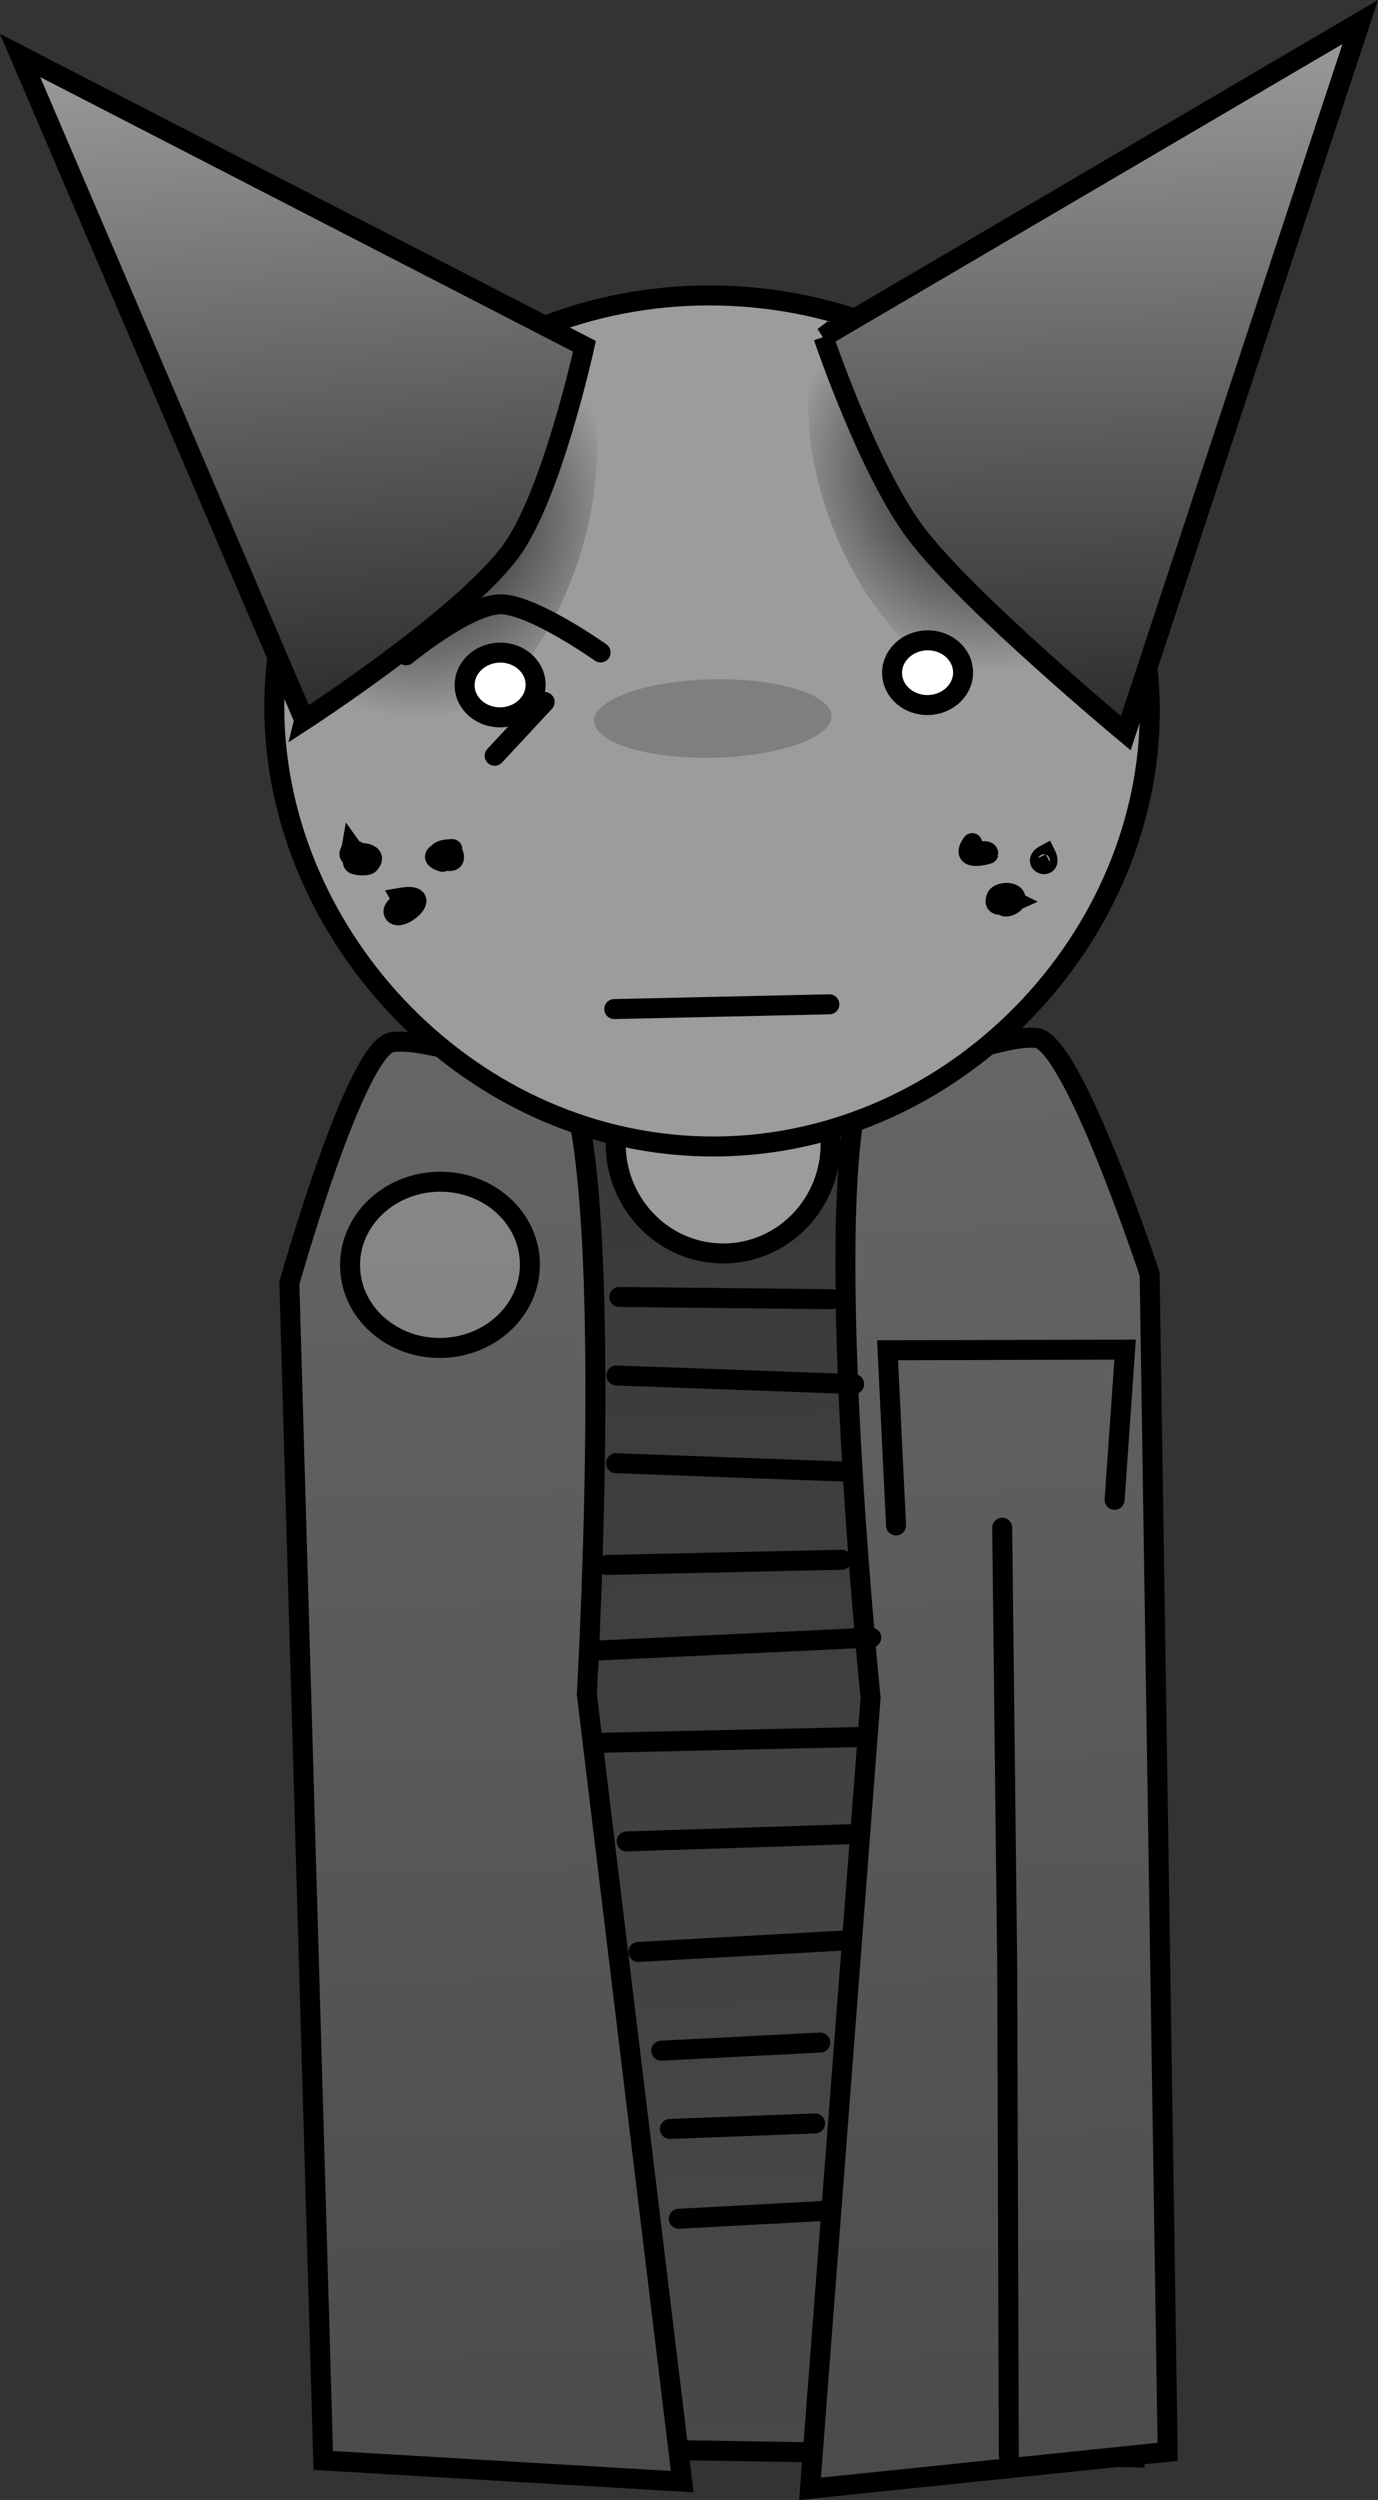 <svg version="1.1" xmlns="http://www.w3.org/2000/svg" xmlns:xlink="http://www.w3.org/1999/xlink" width="172.415" height="312.62" viewBox="0,0,172.415,312.62"><rect x="0" y="0" width="172.415" height="312.62" fill="#333333" stroke="none"/><defs><linearGradient x1="315.964" y1="162.447" x2="319.91" y2="341.236" gradientUnits="userSpaceOnUse" id="color-1"><stop offset="0" stop-color="#383838"/><stop offset="1" stop-color="#494949"/></linearGradient><linearGradient x1="347.416" y1="162.814" x2="351.406" y2="343.575" gradientUnits="userSpaceOnUse" id="color-2"><stop offset="0" stop-color="#666666"/><stop offset="1" stop-color="#4b4b4b"/></linearGradient><linearGradient x1="285.597" y1="162.93" x2="289.587" y2="343.69" gradientUnits="userSpaceOnUse" id="color-3"><stop offset="0" stop-color="#666666"/><stop offset="1" stop-color="#4b4b4b"/></linearGradient><radialGradient cx="350.527" cy="91.805" r="25.047" gradientUnits="userSpaceOnUse" id="color-4"><stop offset="0" stop-color="#000000" stop-opacity="0.925"/><stop offset="1" stop-color="#000000" stop-opacity="0"/></radialGradient><radialGradient cx="279.625" cy="97.369" r="25.356" gradientUnits="userSpaceOnUse" id="color-5"><stop offset="0" stop-color="#000000" stop-opacity="0.925"/><stop offset="1" stop-color="#000000" stop-opacity="0"/></radialGradient><linearGradient x1="269.419" y1="37.263" x2="274.835" y2="122.29" gradientUnits="userSpaceOnUse" id="color-6"><stop offset="0" stop-color="#9c9c9c"/><stop offset="1" stop-color="#2c2c2c"/></linearGradient><linearGradient x1="356.072" y1="36.523" x2="358.019" y2="124.76" gradientUnits="userSpaceOnUse" id="color-7"><stop offset="0" stop-color="#9c9c9c"/><stop offset="1" stop-color="#2c2c2c"/></linearGradient><linearGradient x1="281.963" y1="180.633" x2="282.421" y2="201.417" gradientUnits="userSpaceOnUse" id="color-8"><stop offset="0" stop-color="#878787"/><stop offset="1" stop-color="#848484"/></linearGradient><linearGradient x1="120.912" y1="89.418" x2="120.939" y2="90.667" gradientUnits="userSpaceOnUse" id="color-9"><stop offset="0" stop-color="#878787"/><stop offset="1" stop-color="#848484"/></linearGradient></defs><g transform="translate(-227.143,-32.858)"><g stroke-miterlimit="10"><path d="M272.795,338.636l-5.379,-147.193c0,0 6.056,-25.838 15.853,-26.46c9.729,-0.617 32.799,-1.683 52.942,-2.961c21.847,-1.386 29.253,25.335 29.253,25.335l3.61,152.793z" fill="url(#color-1)" stroke="#000000" stroke-width="2.5" stroke-linecap="butt"/><path d="M328.495,344.08l7.576,-98.9c0,0 -8.257,-80.842 1.954,-80.164c9.414,0.626 14.206,-2.676 18.753,-2.373c4.579,0.304 14.208,29.548 14.208,29.548l2.258,147.262z" fill="url(#color-2)" stroke="#000000" stroke-width="2.5" stroke-linecap="butt"/><path d="M267.588,340.536l-4.242,-147.218c0,0 8.33,-29.641 12.891,-30.147c4.529,-0.502 9.462,2.584 18.84,1.544c10.171,-1.128 5.489,80 5.489,80l11.933,98.47z" fill="url(#color-3)" stroke="#000000" stroke-width="2.5" stroke-linecap="butt"/><path d="M331.068,175.59c0.167,7.573 -5.717,13.846 -13.142,14.01c-7.425,0.164 -13.58,-5.843 -13.747,-13.416c-0.167,-7.573 5.717,-13.846 13.142,-14.01c7.425,-0.164 13.58,5.843 13.747,13.416z" fill="#9c9c9c" stroke="#000000" stroke-width="2.5" stroke-linecap="butt"/><path d="M370.952,124.03c-1.312,28.524 -26.754,53.532 -56.974,52.142c-30.221,-1.39 -53.776,-28.652 -52.464,-57.176c1.312,-28.524 26.874,-50.521 57.095,-49.131c30.221,1.39 53.656,25.64 52.344,54.164z" fill="#9c9c9c" stroke="#000000" stroke-width="2.5" stroke-linecap="butt"/><path d="M331.181,122.382c0.06,2.708 -6.543,5.05 -14.747,5.231c-8.204,0.181 -14.903,-1.868 -14.963,-4.576c-0.06,-2.708 6.543,-5.05 14.747,-5.231c8.204,-0.181 14.903,1.868 14.963,4.576z" fill-opacity="0.184" fill="#000000" stroke="none" stroke-width="0" stroke-linecap="butt"/><path d="M330.914,158.447l-26.915,0.594" fill="none" stroke="#000000" stroke-width="2.5" stroke-linecap="round"/><path d="M271.616,139.531c0.516,-0.102 2.969,-0.016 1.732,1.358c-0.272,0.303 -1.695,0.2 -1.96,-0.026c-0.408,-0.347 0.727,-1.112 0.42,-1.55c-0.192,-0.273 -0.573,0.715 -0.849,0.528c-0.276,-0.187 0.116,-0.656 0.174,-0.985z" fill="none" stroke="#000000" stroke-width="2.5" stroke-linecap="round"/><path d="M282.511,140.629c-2.672,-0.805 1.16,-1.929 1.414,-0.826c0.453,1.967 -4.409,-0.674 -0.189,-0.767" fill="none" stroke="#000000" stroke-width="2.5" stroke-linecap="round"/><path d="M277.321,145.12c4.491,-0.776 -0.195,3.31 -0.907,1.901c-0.309,-0.611 1.133,-1.28 0.813,-1.885z" fill="none" stroke="#000000" stroke-width="2.5" stroke-linecap="round"/><path d="M348.941,139.613c0.574,-0.226 1.903,-0.591 1.851,0.024c-0.003,0.031 -3.758,1.098 -2.006,-1.349" fill="none" stroke="#000000" stroke-width="2.5" stroke-linecap="round"/><path d="M357.992,139.71c1.043,2.093 -2.088,1.075 -0.011,-0.022z" fill="none" stroke="#000000" stroke-width="2.5" stroke-linecap="round"/><path d="M354.067,145.566c-0.314,0.142 -2.988,1.195 -2.229,-0.537c0.285,-0.651 2.633,-0.872 2.356,0.489c-0.124,0.61 -2.466,1.41 -1.134,-0.451z" fill="none" stroke="#000000" stroke-width="2.5" stroke-linecap="round"/><path d="M328.743,77.533c2.551,-14.357 14.371,-19.606 26.402,-11.724c12.031,7.882 19.716,25.91 17.166,40.267c-2.551,14.357 -14.371,19.606 -26.402,11.724c-12.031,-7.882 -19.716,-25.91 -17.166,-40.267z" fill="url(#color-4)" stroke="#000000" stroke-width="0" stroke-linecap="butt"/><path d="M301.085,81.762c3.151,14.449 -3.903,33.15 -15.755,41.77c-11.852,8.62 -24.014,3.894 -27.164,-10.555c-3.151,-14.449 3.903,-33.15 15.755,-41.77c11.852,-8.62 24.014,-3.894 27.164,10.555z" fill="url(#color-5)" stroke="#000000" stroke-width="0" stroke-linecap="butt"/><path d="M265.218,122.902l-35.56,-83.106l70.61,36.364c0,0 -4.112,18.833 -9.277,25.721c-6.294,8.393 -25.773,21.022 -25.773,21.022z" fill="url(#color-6)" stroke="#000000" stroke-width="2.5" stroke-linecap="butt"/><path d="M330.173,75.003l67.161,-39.391l-29.335,88.928c0,0 -19.591,-16.271 -26.16,-24.875c-5.984,-7.837 -11.665,-24.663 -11.665,-24.663z" fill="url(#color-7)" stroke="#000000" stroke-width="2.5" stroke-linecap="butt"/><path d="M294.157,118.381c0.067,2.234 -1.866,4.104 -4.318,4.178c-2.452,0.074 -4.494,-1.677 -4.561,-3.911c-0.067,-2.234 1.866,-4.104 4.318,-4.178c2.452,-0.074 4.494,1.677 4.561,3.911z" fill="#ffffff" stroke="#000000" stroke-width="2.5" stroke-linecap="butt"/><path d="M347.641,116.844c0.067,2.234 -1.866,4.104 -4.318,4.178c-2.452,0.074 -4.494,-1.677 -4.561,-3.911c-0.067,-2.234 1.866,-4.104 4.318,-4.178c2.452,-0.074 4.494,1.677 4.561,3.911z" fill="#ffffff" stroke="#000000" stroke-width="2.5" stroke-linecap="butt"/><path d="M295.29,120.642l-6.256,6.726" fill="none" stroke="#000000" stroke-width="2.5" stroke-linecap="round"/><path d="M277.96,114.803c0,0 7.655,-6.316 11.749,-6.376c4.015,-0.058 12.581,6.021 12.581,6.021" fill="none" stroke="#000000" stroke-width="2.5" stroke-linecap="round"/><path d="M304.218,215.83l29.46,1.081" fill="none" stroke="#000000" stroke-width="2.5" stroke-linecap="round"/><path d="M332.478,227.904l-29.422,0.649" fill="none" stroke="#000000" stroke-width="2.5" stroke-linecap="round"/><path d="M336.155,237.635l-34.306,1.623" fill="none" stroke="#000000" stroke-width="2.5" stroke-linecap="round"/><path d="M302.392,250.789l32.883,-0.726" fill="none" stroke="#000000" stroke-width="2.5" stroke-linecap="round"/><path d="M305.551,263.129l28.55,-0.919" fill="none" stroke="#000000" stroke-width="2.5" stroke-linecap="round"/><path d="M332.951,275.51l-25.941,1.438" fill="none" stroke="#000000" stroke-width="2.5" stroke-linecap="round"/><path d="M309.88,289.294l19.89,-1.016" fill="none" stroke="#000000" stroke-width="2.5" stroke-linecap="round"/><path d="M310.962,299.083l18.166,-0.69" fill="none" stroke="#000000" stroke-width="2.5" stroke-linecap="round"/><path d="M330.235,309.335l-18.159,0.978" fill="none" stroke="#000000" stroke-width="2.5" stroke-linecap="round"/><path d="M304.265,204.862l29.748,1.075" fill="none" stroke="#000000" stroke-width="2.5" stroke-linecap="round"/><path d="M304.625,195.042l26.556,0.28" fill="none" stroke="#000000" stroke-width="2.5" stroke-linecap="round"/><path d="M339.256,223.615l-1.061,-21.909l29.723,-0.079l-1.317,18.787" fill="none" stroke="#000000" stroke-width="2.5" stroke-linecap="round"/><path d="M352.537,223.899l0.626,54.529l0.202,61.465" fill="none" stroke="#000000" stroke-width="2.5" stroke-linecap="round"/><path d="M293.441,190.777c0.127,5.739 -4.807,10.503 -11.02,10.64c-6.213,0.137 -11.352,-4.404 -11.478,-10.144c-0.127,-5.739 4.807,-10.503 11.02,-10.64c6.213,-0.137 11.352,4.404 11.478,10.144z" fill="url(#color-8)" stroke="#000000" stroke-width="2.5" stroke-linecap="butt"/><path d="M248.121,177.093z" fill="url(#color-9)" stroke="#000000" stroke-width="2.5" stroke-linecap="butt"/></g></g></svg>